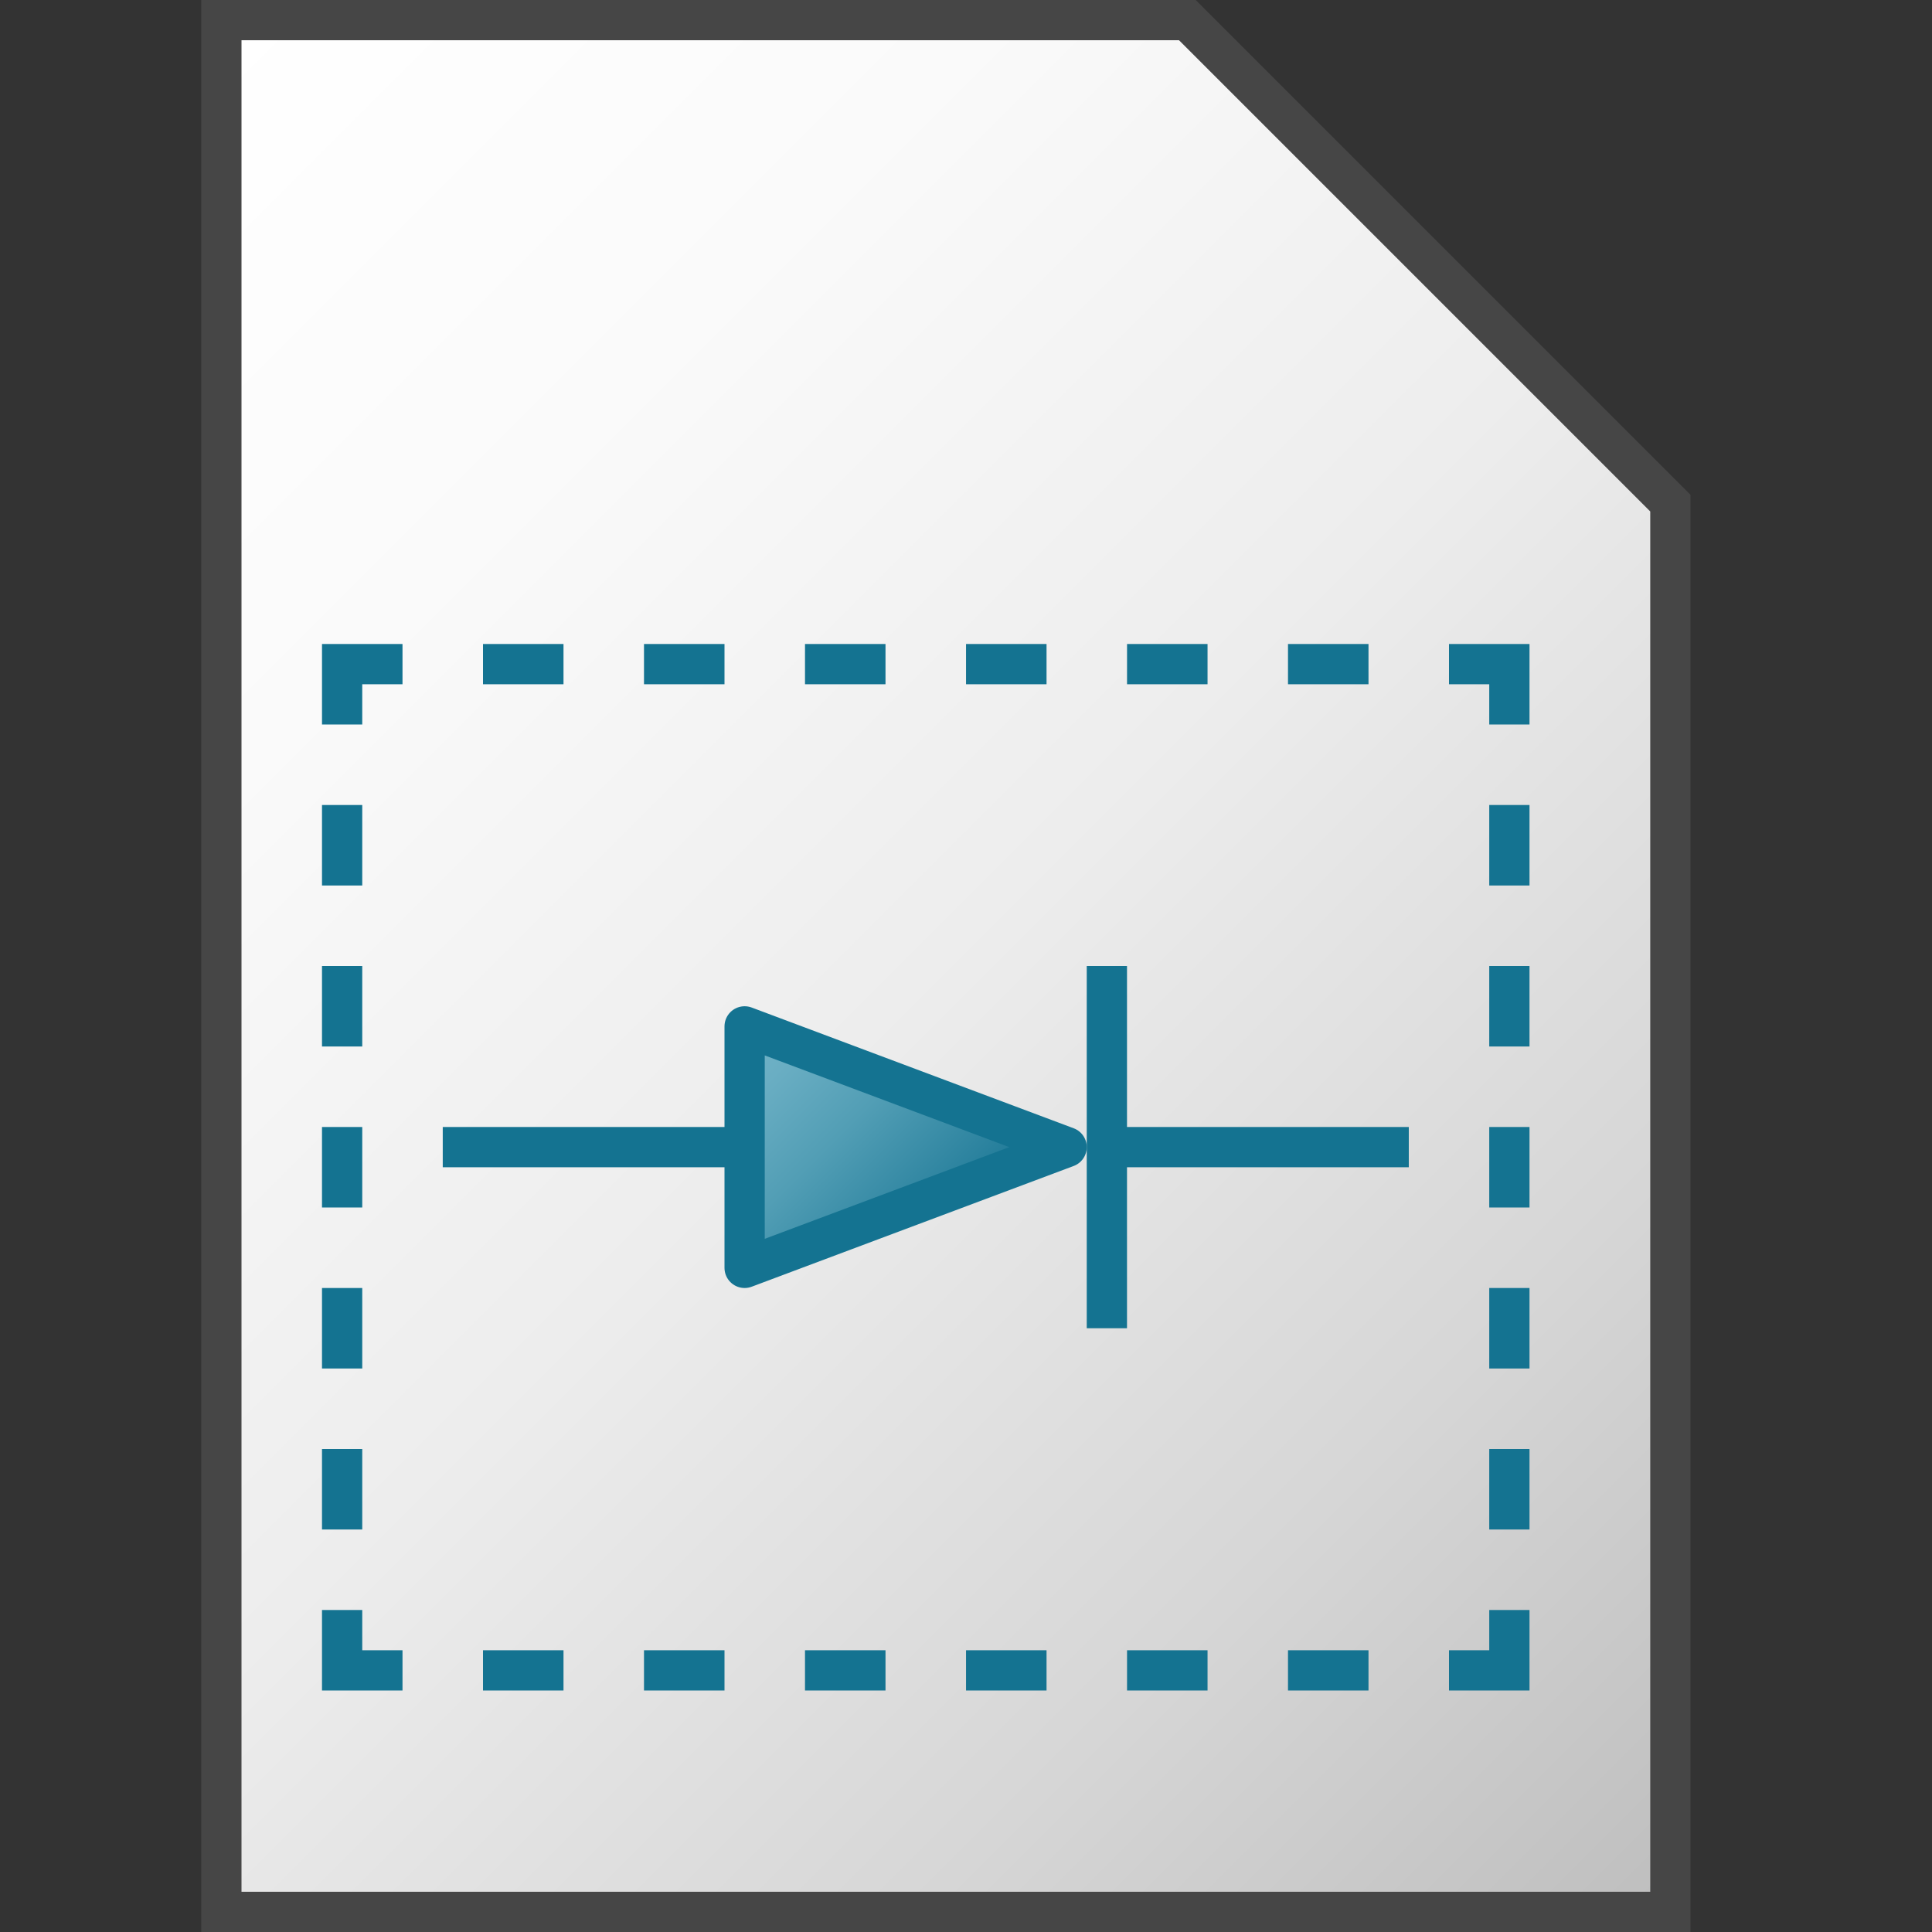 <svg id="Layer_1" data-name="Layer 1" xmlns="http://www.w3.org/2000/svg" xmlns:xlink="http://www.w3.org/1999/xlink" viewBox="0 0 48 48">
    <rect x="0" y="0" width="48" height="48" fill="#333333" stroke="none"/>
    <linearGradient id="linear-gradient" x1="-0.25" y1="41.75" x2="41.25" y2="0.25" gradientTransform="matrix(1, 0, 0, -1, 0, 48)" gradientUnits="userSpaceOnUse">
      <stop offset="0" stop-color="#fff"/>
      <stop offset="0.232" stop-color="#fafafa"/>
      <stop offset="0.496" stop-color="#ededed"/>
      <stop offset="0.775" stop-color="#d6d6d6"/>
      <stop offset="1" stop-color="#bebebe"/>
    </linearGradient>
    <linearGradient id="Dark_Blue_Grad" data-name="Dark Blue Grad" x1="18.25" y1="25.75" x2="23.75" y2="31.25" gradientUnits="userSpaceOnUse">
      <stop offset="0" stop-color="#73b4c8"/>
      <stop offset="0.175" stop-color="#6aaec3"/>
      <stop offset="0.457" stop-color="#529eb5"/>
      <stop offset="0.809" stop-color="#2c839f"/>
      <stop offset="1" stop-color="#147391"/>
    </linearGradient>
  <polygon points="29.5 0.5 5.5 0.5 5.5 47.5 41.5 47.5 41.5 12.5 29.5 0.5" stroke="#464646" stroke-miterlimit="10" fill="url(#linear-gradient)"/>
  <line x1="11" y1="28.5" x2="18.5" y2="28.5" fill="none" stroke="#147391" stroke-miterlimit="10"/>
  <line x1="35.001" y1="28.5" x2="27.5" y2="28.5" fill="none" stroke="#147391" stroke-miterlimit="10"/>
  <polygon points="26.5 28.5 18.5 31.5 18.5 25.5 26.5 28.5" stroke="#147391" stroke-linejoin="round" fill="url(#Dark_Blue_Grad)"/>
  <line x1="27.5" y1="24" x2="27.5" y2="33" fill="none" stroke="#147391" stroke-miterlimit="10"/>
  <polyline points="8.5 18 8.5 16.5 10 16.5" fill="none" stroke="#147391" stroke-miterlimit="10"/>
  <polyline points="36 16.5 37.5 16.5 37.5 18" fill="none" stroke="#147391" stroke-miterlimit="10"/>
  <polyline points="37.5 40 37.5 41.5 36 41.5" fill="none" stroke="#147391" stroke-miterlimit="10"/>
  <polyline points="10 41.5 8.5 41.5 8.5 40" fill="none" stroke="#147391" stroke-miterlimit="10"/>
  <line x1="34" y1="41.5" x2="32" y2="41.5" fill="none" stroke="#147391" stroke-miterlimit="10"/>
  <line x1="30.001" y1="41.5" x2="28.001" y2="41.5" fill="none" stroke="#147391" stroke-miterlimit="10"/>
  <line x1="26.001" y1="41.5" x2="24.001" y2="41.5" fill="none" stroke="#147391" stroke-miterlimit="10"/>
  <line x1="22" y1="41.5" x2="20" y2="41.5" fill="none" stroke="#147391" stroke-miterlimit="10"/>
  <line x1="18" y1="41.5" x2="16" y2="41.5" fill="none" stroke="#147391" stroke-miterlimit="10"/>
  <line x1="14" y1="41.5" x2="12" y2="41.5" fill="none" stroke="#147391" stroke-miterlimit="10"/>
  <line x1="34" y1="16.5" x2="32" y2="16.5" fill="none" stroke="#147391" stroke-miterlimit="10"/>
  <line x1="30.001" y1="16.5" x2="28.001" y2="16.5" fill="none" stroke="#147391" stroke-miterlimit="10"/>
  <line x1="26.001" y1="16.5" x2="24.001" y2="16.5" fill="none" stroke="#147391" stroke-miterlimit="10"/>
  <line x1="22" y1="16.5" x2="20" y2="16.5" fill="none" stroke="#147391" stroke-miterlimit="10"/>
  <line x1="18" y1="16.5" x2="16" y2="16.5" fill="none" stroke="#147391" stroke-miterlimit="10"/>
  <line x1="14" y1="16.5" x2="12" y2="16.5" fill="none" stroke="#147391" stroke-miterlimit="10"/>
  <line x1="8.5" y1="24" x2="8.5" y2="26" fill="none" stroke="#147391" stroke-miterlimit="10"/>
  <line x1="8.5" y1="28" x2="8.5" y2="30" fill="none" stroke="#147391" stroke-miterlimit="10"/>
  <line x1="8.5" y1="32" x2="8.5" y2="34" fill="none" stroke="#147391" stroke-miterlimit="10"/>
  <line x1="8.5" y1="36" x2="8.5" y2="38" fill="none" stroke="#147391" stroke-miterlimit="10"/>
  <line x1="37.5" y1="24" x2="37.5" y2="26" fill="none" stroke="#147391" stroke-miterlimit="10"/>
  <line x1="8.5" y1="20" x2="8.5" y2="22" fill="none" stroke="#147391" stroke-miterlimit="10"/>
  <line x1="37.5" y1="20" x2="37.5" y2="22" fill="none" stroke="#147391" stroke-miterlimit="10"/>
  <line x1="37.5" y1="28" x2="37.5" y2="30" fill="none" stroke="#147391" stroke-miterlimit="10"/>
  <line x1="37.5" y1="32" x2="37.5" y2="34" fill="none" stroke="#147391" stroke-miterlimit="10"/>
  <line x1="37.5" y1="36" x2="37.5" y2="38" fill="none" stroke="#147391" stroke-miterlimit="10"/>
</svg>
